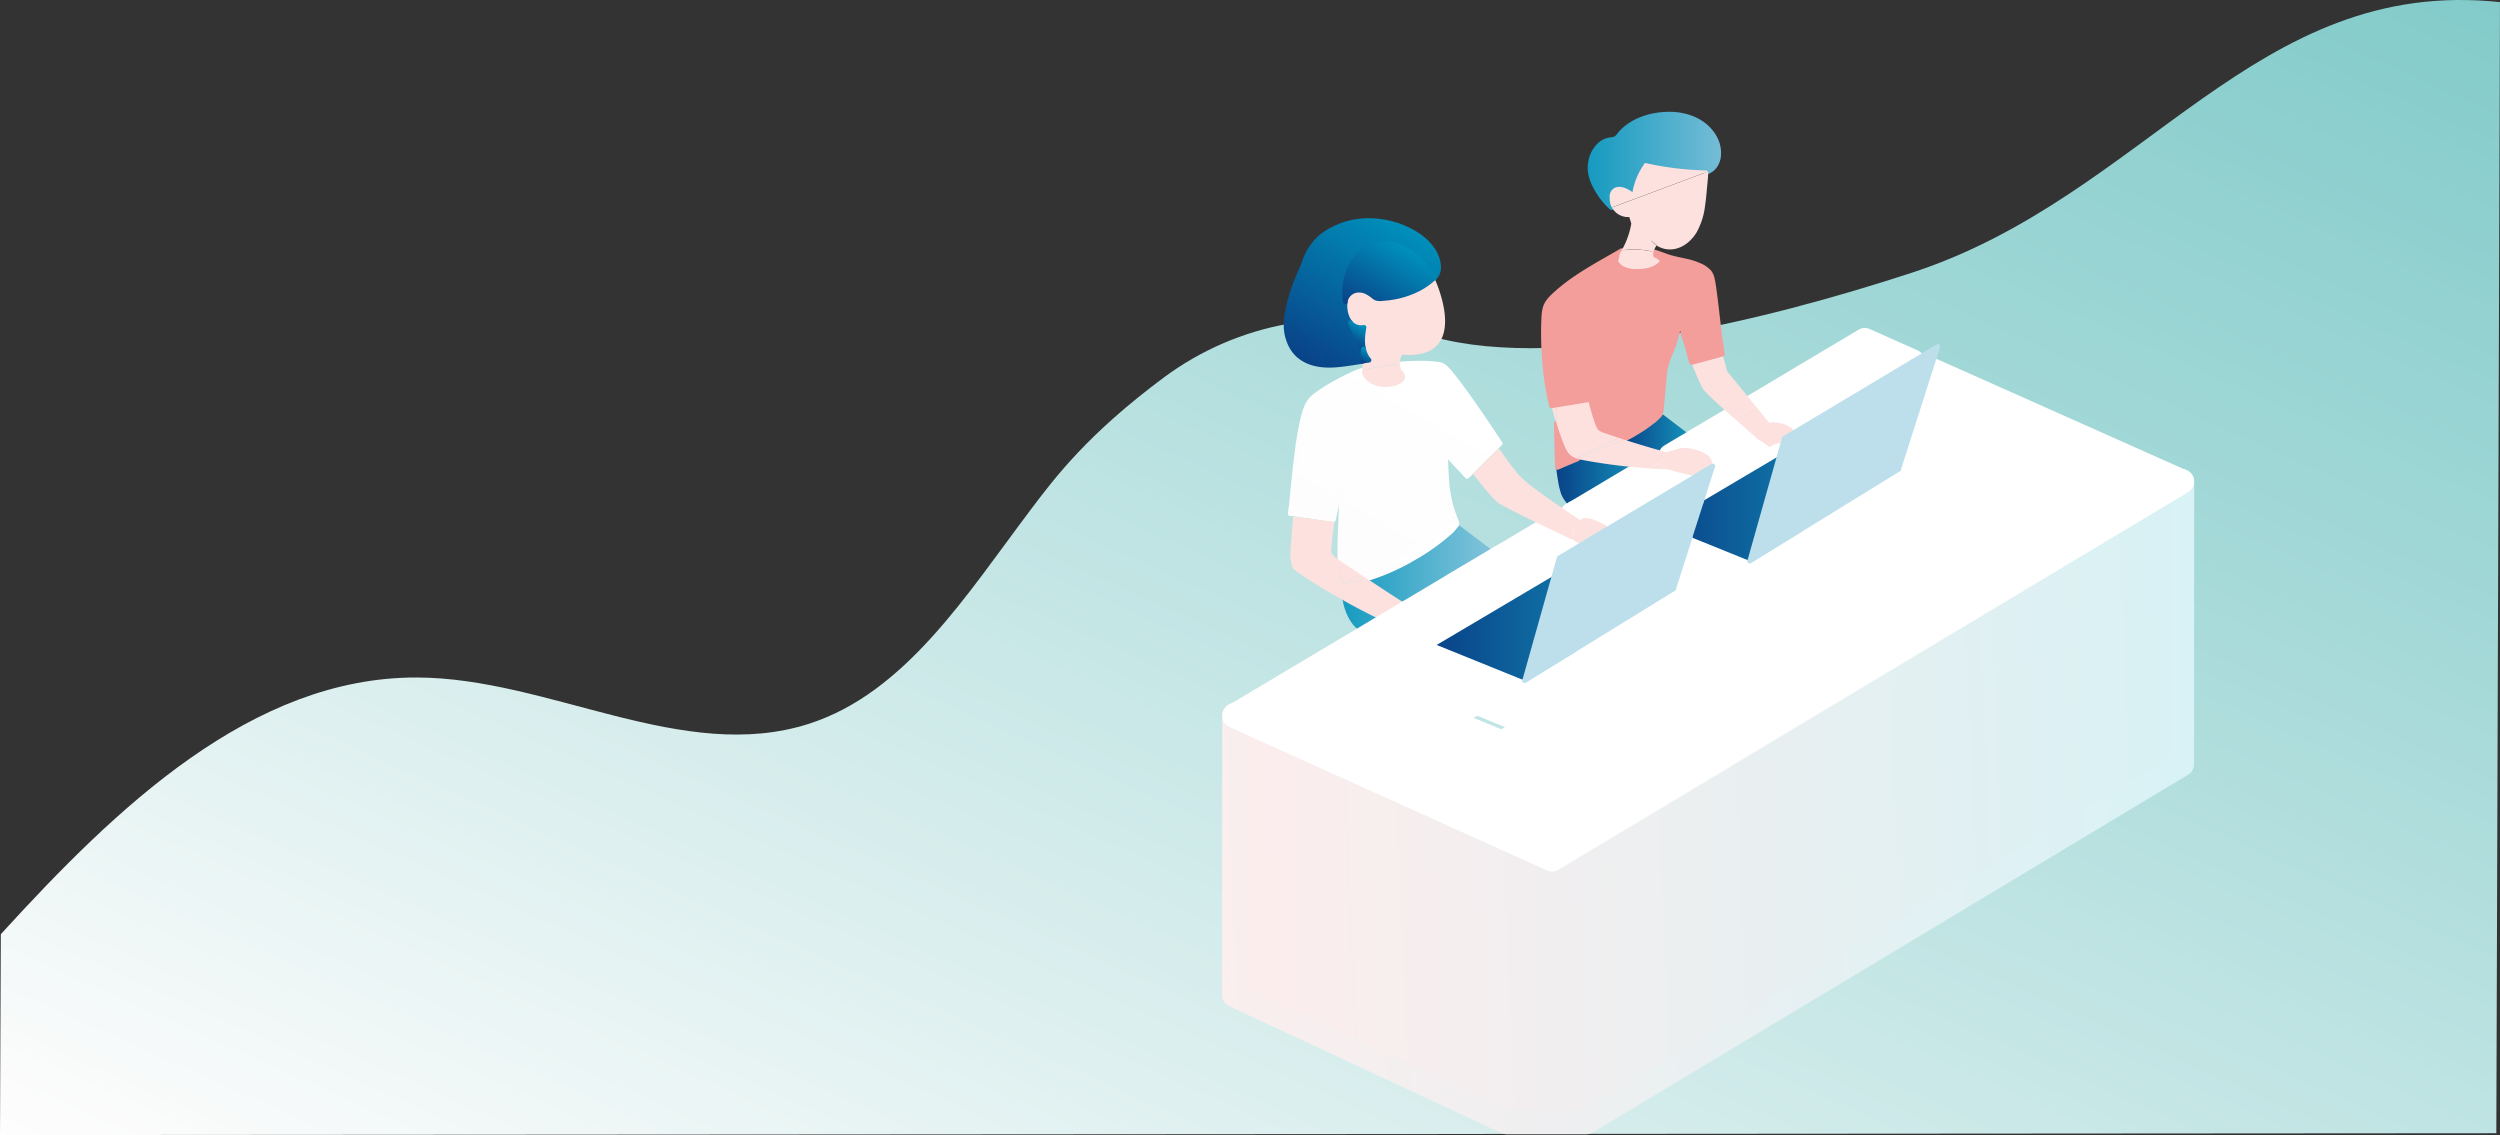 <svg xmlns="http://www.w3.org/2000/svg" xmlns:xlink="http://www.w3.org/1999/xlink" viewBox="0 0 1369.01 621.56"><rect x="0" y="0" width="1369.01" height="621.56" fill="#333333" stroke="none"/><defs><style>.cls-1{fill:url(#名称未設定グラデーション_10);}.cls-2{fill:none;}.cls-3{fill:url(#名称未設定グラデーション_53);}.cls-4{fill:url(#名称未設定グラデーション_53-2);}.cls-5{fill:url(#名称未設定グラデーション_53-3);}.cls-6{fill:url(#名称未設定グラデーション_53-4);}.cls-7{fill:url(#名称未設定グラデーション_117);}.cls-8{fill:url(#名称未設定グラデーション_117-2);}.cls-9{fill:#f49e9b;}.cls-10{fill:#fce1df;}.cls-11,.cls-12{stroke-miterlimit:10;stroke-width:0.84px;}.cls-11{fill:url(#名称未設定グラデーション_108);stroke:url(#名称未設定グラデーション_108-2);}.cls-12{fill:url(#名称未設定グラデーション_108-3);stroke:url(#名称未設定グラデーション_108-4);}.cls-13{fill:#fcdade;}.cls-14{fill:url(#名称未設定グラデーション_34);}.cls-15{fill:url(#名称未設定グラデーション_32);}.cls-16{fill:url(#名称未設定グラデーション_34-2);}.cls-17{fill:url(#名称未設定グラデーション_32-2);}.cls-18{fill:url(#名称未設定グラデーション_34-3);}.cls-19{fill:url(#名称未設定グラデーション_32-3);}.cls-20{fill:url(#名称未設定グラデーション_124);}.cls-21{fill:url(#名称未設定グラデーション_124-2);}.cls-22{fill:url(#名称未設定グラデーション_124-3);}.cls-23{fill:url(#名称未設定グラデーション_124-4);}.cls-24{fill:url(#名称未設定グラデーション_124-5);}.cls-25{fill:url(#名称未設定グラデーション_124-6);}.cls-26{fill:url(#名称未設定グラデーション_124-7);}.cls-27{fill:url(#名称未設定グラデーション_124-8);}.cls-28,.cls-29,.cls-33{stroke-linecap:round;stroke-linejoin:round;}.cls-28{stroke-width:13.12px;fill:url(#名称未設定グラデーション_43);stroke:url(#名称未設定グラデーション_46);}.cls-29{fill:#fff;stroke:#fff;stroke-width:13.44px;}.cls-30{fill:url(#名称未設定グラデーション_53-5);}.cls-31{fill:url(#名称未設定グラデーション_53-6);}.cls-32{fill:url(#名称未設定グラデーション_53-7);}.cls-33{fill:#bcdfeb;stroke:#bcdfeb;stroke-width:2.55px;}.cls-34{fill:url(#名称未設定グラデーション_53-8);}.cls-35{fill:url(#名称未設定グラデーション_53-9);}.cls-36{fill:url(#名称未設定グラデーション_53-10);}</style><linearGradient id="名称未設定グラデーション_10" x1="573.3" y1="864.71" x2="956.43" y2="-105.45" gradientTransform="matrix(1, 0.01, 0.01, 1.11, -11.51, -85.57)" gradientUnits="userSpaceOnUse"><stop offset="0" stop-color="#fffdfd"/><stop offset="0.04" stop-color="#fafbfb"/><stop offset="0.7" stop-color="#a4d9d8"/><stop offset="1" stop-color="#82cbca"/></linearGradient><linearGradient id="名称未設定グラデーション_53" x1="889.2" y1="238.78" x2="928.45" y2="238.78" gradientUnits="userSpaceOnUse"><stop offset="0" stop-color="#094388"/><stop offset="1" stop-color="#169bc0"/></linearGradient><linearGradient id="名称未設定グラデーション_53-2" x1="888.91" y1="238.78" x2="928.73" y2="238.78" xlink:href="#名称未設定グラデーション_53"/><linearGradient id="名称未設定グラデーション_53-3" x1="852.97" y1="265.96" x2="903.4" y2="265.96" xlink:href="#名称未設定グラデーション_53"/><linearGradient id="名称未設定グラデーション_53-4" x1="852.69" y1="265.97" x2="903.68" y2="265.97" xlink:href="#名称未設定グラデーション_53"/><linearGradient id="名称未設定グラデーション_117" x1="870.65" y1="88.09" x2="941.25" y2="88.09" gradientUnits="userSpaceOnUse"><stop offset="0" stop-color="#169bc0"/><stop offset="1" stop-color="#74bcd6"/></linearGradient><linearGradient id="名称未設定グラデーション_117-2" x1="870.23" y1="88.09" x2="941.67" y2="88.09" xlink:href="#名称未設定グラデーション_117"/><linearGradient id="名称未設定グラデーション_108" x1="732.75" y1="337.74" x2="819.72" y2="337.74" gradientTransform="translate(2.3 -0.54) rotate(0.03)" gradientUnits="userSpaceOnUse"><stop offset="0" stop-color="#169bc0"/><stop offset="1" stop-color="#88c6dc"/></linearGradient><linearGradient id="名称未設定グラデーション_108-2" x1="732.33" y1="337.55" x2="820.47" y2="337.55" xlink:href="#名称未設定グラデーション_108"/><linearGradient id="名称未設定グラデーション_108-3" x1="732.75" y1="311.26" x2="819.72" y2="311.26" xlink:href="#名称未設定グラデーション_108"/><linearGradient id="名称未設定グラデーション_108-4" x1="732.33" y1="311.53" x2="820.47" y2="311.53" xlink:href="#名称未設定グラデーション_108"/><linearGradient id="名称未設定グラデーション_34" x1="727.85" y1="304.61" x2="788.62" y2="199.34" gradientUnits="userSpaceOnUse"><stop offset="0" stop-color="#fefdfd"/><stop offset="1" stop-color="#fff"/></linearGradient><linearGradient id="名称未設定グラデーション_32" x1="727.64" y1="304.99" x2="788.85" y2="198.99" gradientUnits="userSpaceOnUse"><stop offset="0" stop-color="#fefcfc"/><stop offset="1" stop-color="#fff"/></linearGradient><linearGradient id="名称未設定グラデーション_34-2" x1="758.74" y1="322.74" x2="783.65" y2="279.61" xlink:href="#名称未設定グラデーション_34"/><linearGradient id="名称未設定グラデーション_32-2" x1="758.52" y1="323.11" x2="784.38" y2="278.32" xlink:href="#名称未設定グラデーション_32"/><linearGradient id="名称未設定グラデーション_34-3" x1="706.15" y1="281.04" x2="707.63" y2="278.46" xlink:href="#名称未設定グラデーション_34"/><linearGradient id="名称未設定グラデーション_32-3" x1="705.88" y1="281.51" x2="707.94" y2="277.94" xlink:href="#名称未設定グラデーション_32"/><linearGradient id="名称未設定グラデーション_124" x1="719.56" y1="199.88" x2="764.64" y2="121.8" gradientUnits="userSpaceOnUse"><stop offset="0" stop-color="#094388"/><stop offset="1" stop-color="#008fba"/></linearGradient><linearGradient id="名称未設定グラデーション_124-2" x1="719.31" y1="200.23" x2="764.82" y2="121.4" xlink:href="#名称未設定グラデーション_124"/><linearGradient id="名称未設定グラデーション_124-3" x1="748.89" y1="172.39" x2="769.61" y2="136.5" xlink:href="#名称未設定グラデーション_124"/><linearGradient id="名称未設定グラデーション_124-4" x1="748.69" y1="172.76" x2="769.83" y2="136.14" xlink:href="#名称未設定グラデーション_124"/><linearGradient id="名称未設定グラデーション_124-5" x1="740.6" y1="188.27" x2="746.08" y2="178.78" xlink:href="#名称未設定グラデーション_124"/><linearGradient id="名称未設定グラデーション_124-6" x1="740.38" y1="188.64" x2="746.29" y2="178.41" xlink:href="#名称未設定グラデーション_124"/><linearGradient id="名称未設定グラデーション_124-7" x1="746.08" y1="197.72" x2="749.12" y2="192.46" xlink:href="#名称未設定グラデーション_124"/><linearGradient id="名称未設定グラデーション_124-8" x1="745.87" y1="198.1" x2="749.34" y2="192.1" xlink:href="#名称未設定グラデーション_124"/><linearGradient id="名称未設定グラデーション_43" x1="669.85" y1="454.48" x2="1200.08" y2="431.64" gradientTransform="translate(2.3 -0.54) rotate(0.03)" gradientUnits="userSpaceOnUse"><stop offset="0" stop-color="#fdeded"/><stop offset="1" stop-color="#d8f1f4"/></linearGradient><linearGradient id="名称未設定グラデーション_46" x1="663.29" y1="454.76" x2="1206.63" y2="431.36" gradientTransform="translate(2.3 -0.54) rotate(0.03)" gradientUnits="userSpaceOnUse"><stop offset="0" stop-color="#faeeee"/><stop offset="1" stop-color="#d8f2f6"/></linearGradient><linearGradient id="名称未設定グラデーション_53-5" x1="907.87" y1="278.38" x2="1037.56" y2="278.38" gradientTransform="translate(2.3 -0.54) rotate(0.03)" xlink:href="#名称未設定グラデーション_53"/><linearGradient id="名称未設定グラデーション_53-6" x1="907.87" y1="273.55" x2="1037.56" y2="273.55" gradientTransform="translate(2.3 -0.54) rotate(0.03)" xlink:href="#名称未設定グラデーション_53"/><linearGradient id="名称未設定グラデーション_53-7" x1="907.87" y1="278.4" x2="1037.56" y2="278.4" gradientTransform="translate(2.3 -0.54) rotate(0.03)" xlink:href="#名称未設定グラデーション_53"/><linearGradient id="名称未設定グラデーション_53-8" x1="784.62" y1="343.94" x2="914.31" y2="343.94" gradientTransform="translate(2.3 -0.54) rotate(0.03)" xlink:href="#名称未設定グラデーション_53"/><linearGradient id="名称未設定グラデーション_53-9" x1="784.62" y1="343.95" x2="914.31" y2="343.95" gradientTransform="translate(2.3 -0.54) rotate(0.03)" xlink:href="#名称未設定グラデーション_53"/><linearGradient id="名称未設定グラデーション_53-10" x1="784.62" y1="339.1" x2="914.31" y2="339.1" gradientTransform="translate(2.3 -0.54) rotate(0.03)" xlink:href="#名称未設定グラデーション_53"/></defs><g id="レイヤー_2" data-name="レイヤー 2"><g id="レイヤー_1-2" data-name="レイヤー 1"><path class="cls-1" d="M.45,511.58C63.69,442.24,137.91,370.78,228.25,371c72.5.18,145.76,47.56,214.85,25.31,52.74-17,86.25-70.72,121.26-117.13,13.34-17.69,31.24-41.47,73-72.5,40.11-29.77,93.46-40.24,140.75-24.29,68.45,23.09,188.41-6.69,269.21-33.18C1175.13,107.3,1235-13.12,1369,1.17l-2,619.39-1367,1Z"/><path class="cls-2" d="M739.47,176.71a51.44,51.44,0,0,1-2.82-11.39C736.12,168.74,736.93,173.67,739.47,176.71Z"/><path class="cls-2" d="M771.12,335.36l25.44-15.16L771.29,335Z"/><path class="cls-3" d="M889.2,240.68q12.76,4.09,25.7,7.6v1.39l13.54-8.07-18-13.71-4.79,2.33C901,234.31,896,237,890.79,240Z"/><path class="cls-4" d="M889,241.5q12.76,4.11,25.71,7.61l-.63-.83v1.39a.86.86,0,0,0,1.28.74l13.54-8.07a.87.87,0,0,0,0-1.47l-18-13.72a.87.87,0,0,0-.87,0l-3.37,1.64A31.32,31.32,0,0,0,902,232a85.09,85.09,0,0,1-7.43,4.76,48,48,0,0,1-5.64,3c-1,.42-.56,2.08.46,1.65a46.56,46.56,0,0,0,5.28-2.77c2.67-1.56,5.32-3.15,7.83-4.95a34.08,34.08,0,0,1,4.81-3.41l3.58-1.74h-.87l18,13.71v-1.47l-13.53,8.06,1.29.74v-1.39a.88.88,0,0,0-.63-.82q-12.95-3.5-25.7-7.61C888.38,239.51,887.93,241.16,889,241.5Z"/><path class="cls-5" d="M867.58,252.08a32.1,32.1,0,0,1-3.62-.82l-11,4.6c.37,3.21.87,6.41,1.49,9.58a23.26,23.26,0,0,0,2,6.47c1.68,3.22,4.63,5.63,6.43,8.76l40.52-24.14A310.39,310.39,0,0,1,867.58,252.08Z"/><path class="cls-6" d="M867.81,251.26c-.76-.14-1.53-.29-2.28-.47a4.7,4.7,0,0,0-1.8-.36,2.92,2.92,0,0,0-.63.27l-3.72,1.56L852.75,255c-.32.13-.68.42-.63.82.29,2.49.64,5,1.07,7.43a39.28,39.28,0,0,0,1.7,7.2c1.56,4.14,5,6.88,7.25,10.62a.87.87,0,0,0,1.17.3L877,273.24l21.75-13,5.06-3a.87.87,0,0,0-.43-1.6,313,313,0,0,1-35.59-4.41c-1.08-.2-1.54,1.45-.46,1.65a318.9,318.9,0,0,0,36,4.48l-.43-1.6L889.26,264l-21.75,13-5.06,3,1.17.3c-2.12-3.57-5.58-6.25-7.08-10.2a37.93,37.93,0,0,1-1.62-6.73c-.44-2.47-.8-5-1.09-7.45l-.63.83,6.29-2.64,3.75-1.57a3.85,3.85,0,0,1,.89-.38s.52.24.72.29c.83.2,1.66.36,2.5.52C868.43,253.11,868.89,251.46,867.81,251.26Z"/><path class="cls-7" d="M882,105c.36-.71,3.36-5.88,11.91.2a38.57,38.57,0,0,1,6.85-16,170.17,170.17,0,0,0,33.87,4.11l.46.67.28-.11c4.53-1.74,6.39-7.4,5.71-12.2-1-6.86-5.92-12.76-12.08-15.92s-13.38-3.82-20.25-3c-8.47,1-17,4.55-22.29,11.23a7.18,7.18,0,0,1-1.41,1.5c-1.06.75-2.46.77-3.74,1-7.06,1.27-11,9.37-10.68,16.53.3,6.71,6.74,16.21,11.79,20.63l.2-.07a8.92,8.92,0,0,1-1.18-4.54C881.52,107.87,881.2,106.72,882,105Z"/><path class="cls-8" d="M883.13,105.68a3.73,3.73,0,0,1,2.13-1.87c2.77-1,5.9,1,8,2.52a1.27,1.27,0,0,0,1.85-.76,38.56,38.56,0,0,1,6.73-15.7l-1.42.58a174.16,174.16,0,0,0,34.2,4.16L933.58,94l.46.66a1.3,1.3,0,0,0,1.43.58c3.94-1.47,6.23-5.1,6.85-9.16a18.64,18.64,0,0,0-2.93-12.53c-5.52-8.77-15.84-12.47-25.84-12.32-9.73.14-20.23,3.33-26.92,10.73-.78.86-1.47,2.13-2.5,2.71s-2.45.5-3.6.77a12.32,12.32,0,0,0-5.2,2.68,18,18,0,0,0-5.68,11c-.74,4.82.52,9.22,2.74,13.5a42.29,42.29,0,0,0,9.17,12,1.28,1.28,0,0,0,1.23.33l.2-.08a1.29,1.29,0,0,0,.76-1.85,8.45,8.45,0,0,1-1-4.06,7,7,0,0,1,.38-3.25c.67-1.47-1.5-2.75-2.18-1.27a11.69,11.69,0,0,0,.62,9.85l.75-1.85-.2.08,1.23.32a40.07,40.07,0,0,1-7.58-9.37c-1.92-3.2-3.75-6.89-3.86-10.7A17.46,17.46,0,0,1,875.14,82a11.25,11.25,0,0,1,4-3.4c1.81-.91,3.82-.75,5.66-1.47,2.06-.82,3.21-3,4.74-4.52a26.86,26.86,0,0,1,5.35-4,36.87,36.87,0,0,1,12.53-4.31c9.1-1.49,19.44-.2,26.38,6.36,3.31,3.13,5.89,7.44,6.21,12.06.27,3.91-1.17,8.61-5.16,10.1l1.42.58a2.23,2.23,0,0,0-2-1.3c-1.54-.06-3.09-.09-4.63-.17-3.17-.16-6.34-.41-9.49-.75A168.11,168.11,0,0,1,901.14,88a1.32,1.32,0,0,0-1.42.58,40,40,0,0,0-7,16.3l1.85-.75c-2.78-1.94-6.5-3.92-10-2.77a6.35,6.35,0,0,0-3.64,3C880.22,105.85,882.39,107.13,883.13,105.68Z"/><path class="cls-9" d="M873.73,232.79a7.32,7.32,0,0,0,1.43,2.63,7.49,7.49,0,0,0,3,1.59c2.67.92,5.35,1.81,8,2.7l19.51-9.49c1.19-1,2.37-2.14,3.54-3.37l.57-2.63q.79-8.73,1.6-17.47a42,42,0,0,1,.9-6.32,50.73,50.73,0,0,1,2.94-7.78c2.08-4.86,3.86-13.21,5.32-18.29l.49,4.06c-.22,3.43,1.68,7.22,2.58,10.54q1.27,4.75,2.56,9.51l1.57.12c1.68,0,2.75-.54,4.54-1.1l9.39-2.88,1.56-.56-.49-2.94-3.6-28.7c-.35-2.77-.7-5.54-1.21-8.28a11.74,11.74,0,0,0-1.79-4.9,12.35,12.35,0,0,0-4.11-3.13c-6.49-3.56-13.21-3.34-20.11-6a46,46,0,0,0-6.5-2.18c-.34,1.17-.4,2.28.22,2.85a6.77,6.77,0,0,0,1.73.9l1.52,1.24c-3,3.57-8.14,4.44-12.81,4.38a16,16,0,0,1-6.65-1.21,7.67,7.67,0,0,1-3.41-3.11l.89-4c.25-.43.5-.84.75-1.25l.32-.58c-13.32,7.87-25.76,13.89-37,24.49a19.15,19.15,0,0,0-4,4.7c-1.27,2.39-1.5,5.17-1.64,7.88-.78,15,.65,33.43,4.19,48l2.83-.46,15.74-30.62c.13,8.37,2.5,27.73,2.5,27.73-4.65.68-13.66,2.14-18.24,2.89l-.24.46v.87l17.74-2.89A119.85,119.85,0,0,0,873.73,232.79Z"/><path class="cls-9" d="M872.52,233.12c.72,1.94,1.63,3.52,3.57,4.43a61.46,61.46,0,0,0,6.64,2.34c1.25.41,2.93,1.39,4.2.85.43-.17.84-.4,1.25-.6l12.54-6.1,4.92-2.39a6.41,6.41,0,0,0,1-.54,22.21,22.21,0,0,0,2.42-2.23A5,5,0,0,0,910.5,227a15.24,15.24,0,0,0,.6-3.05c.26-2.51.46-5,.69-7.53s.47-5.17.71-7.76a56.82,56.82,0,0,1,.93-7.48c1.05-4.67,3.52-8.92,4.88-13.51,1.28-4.3,2.25-8.69,3.48-13l-2.47-.34.4,3.28a37.92,37.92,0,0,0,.64,5.19c.64,2.43,1.61,4.75,2.26,7.18l2.38,8.8a1.28,1.28,0,0,0,1.21.92,12.2,12.2,0,0,0,2.7,0,32.86,32.86,0,0,0,5.39-1.56c3.11-.95,6.25-1.83,9.3-2.94a1.3,1.3,0,0,0,.88-1.55c-1.64-9.87-2.61-19.89-3.85-29.82-.37-2.88-.71-5.77-1.19-8.64-.4-2.4-.83-4.94-2.37-6.91a15.86,15.86,0,0,0-6-4.16,38.27,38.27,0,0,0-7.47-2.4c-2.88-.65-5.8-1.17-8.64-2-3.09-.92-6-2.27-9.14-3.08a1.28,1.28,0,0,0-1.55.88c-.46,1.76-.47,3.59,1.28,4.61a10.35,10.35,0,0,1,1.48.77l1,.85V142c-2.49,2.84-6.23,3.78-9.87,4-3.86.2-8.81.08-11-3.65l.12,1,.56-2.46a11.44,11.44,0,0,1,.29-1.29,12.47,12.47,0,0,1,1-1.74,1.26,1.26,0,0,0-1.72-1.72c-12.34,7.28-25.25,13.79-36,23.47-2.55,2.3-5.13,4.69-6.29,8-1.08,3.12-1,6.62-1.15,9.89a185.26,185.26,0,0,0,.67,21.59,161,161,0,0,0,3.71,23.52,1.29,1.29,0,0,0,1.55.89c1.2-.2,2.94-.07,3.64-1.18.3-.47.52-1,.77-1.5l3.55-6.9L867,196.13l2.23-4.33-2.35-.64c.16,9.25,1.38,18.55,2.5,27.73l.93-1.21c-3.73.54-7.46,1.14-11.19,1.74l-5.41.87c-.76.13-1.78.1-2.3.72a3,3,0,0,0-.51,2.1,1.28,1.28,0,0,0,1.59,1.22l17.74-2.89-1.55-.88a122.92,122.92,0,0,0,3.85,12.56c.55,1.51,3,.86,2.43-.67a122.92,122.92,0,0,1-3.85-12.56,1.29,1.29,0,0,0-1.55-.88l-17.74,2.89,1.6,1.21v-.47c-.14.2-.17.22-.1.09a1.59,1.59,0,0,1,.16-.32l-.75.58c6.08-1,12.16-2,18.25-2.88a1.24,1.24,0,0,0,.92-1.22c-1.12-9.18-2.34-18.48-2.5-27.73a1.27,1.27,0,0,0-2.35-.64l-13.76,26.76-2,3.86.75-.58-2.82.46,1.55.88a169.29,169.29,0,0,1-4.35-41.12,66.17,66.17,0,0,1,.51-10.06c.58-3.48,2.43-5.82,4.93-8.17A105.9,105.9,0,0,1,868.47,150c6.61-4.13,13.48-7.82,20.18-11.78l-1.72-1.72a11.42,11.42,0,0,0-1.41,3.08c-.2.91-.43,1.82-.62,2.73-.25,1.24.59,2.19,1.44,3a10.22,10.22,0,0,0,4.59,2.54,24.87,24.87,0,0,0,10.38.23,14.21,14.21,0,0,0,8.51-4.36,1.27,1.27,0,0,0,0-1.79c-.48-.39-1-.81-1.44-1.18a6.91,6.91,0,0,0-1.2-.64c-.94-.43-.75-1-.51-2l-1.55.88c2.62.68,5.06,1.7,7.6,2.59a60.4,60.4,0,0,0,7.4,1.91c4.78,1,10.26,2.06,14.08,5.36,1.9,1.64,2.32,4.11,2.73,6.47.5,2.88.84,5.79,1.21,8.7q1.07,8.54,2.14,17.08c.55,4.39,1.05,8.79,1.77,13.16l.88-1.55c-2.9,1-5.88,1.89-8.83,2.8a52.29,52.29,0,0,1-5.13,1.58,9.81,9.81,0,0,1-2.76,0l1.22.93-2.25-8.32c-.66-2.45-1.58-4.81-2.27-7.25-.74-2.61-.74-5.51-1.07-8.21a1.27,1.27,0,0,0-2.48-.33c-1.83,6.44-3.06,13.08-5.74,19.25a38.89,38.89,0,0,0-3.29,11.65c-.45,4.32-.8,8.65-1.2,13-.18,2-.24,4.06-.54,6a9.54,9.54,0,0,1-.53,2.46c.07-.14-.26.13-.5.37l-1,.94a13,13,0,0,1-1.55,1.42,5.62,5.62,0,0,1-.78.38l-10,4.84-8.75,4.26,1-.13q-3.46-1.14-6.93-2.31a13.6,13.6,0,0,1-2.91-1.16,4.65,4.65,0,0,1-1.74-2.57C874.39,231,872,231.6,872.52,233.12Z"/><path class="cls-9" d="M860.11,249.31c-2-1.64-3.05-4.09-4-6.48-1.44-3.62-2.72-7.31-3.88-11,.12,8.93.37,20.84.74,24.06l10.1-4.91A10.1,10.1,0,0,1,860.11,249.31Z"/><path class="cls-9" d="M861,248.42c-2.23-1.94-3.24-4.77-4.27-7.45-1.2-3.13-2.28-6.3-3.29-9.5a1.26,1.26,0,0,0-2.47.33q.09,7.09.28,14.17c.09,3.29.1,6.62.46,9.89a1.28,1.28,0,0,0,1.9,1.09L863.7,252c1.08-.52.62-1.95-.3-2.3a9.21,9.21,0,0,1-2.4-1.32c-1.26-1-3.06.77-1.78,1.78a13,13,0,0,0,3.51,2l-.3-2.31-10.09,4.91,1.89,1.09c-.36-3.27-.37-6.6-.46-9.89q-.19-7.08-.28-14.17l-2.48.34c1.1,3.5,2.29,7,3.63,10.37,1.1,2.8,2.25,5.67,4.58,7.69C860.43,251.26,862.23,249.48,861,248.42Z"/><path class="cls-9" d="M868.13,191.16l-15.74,30.62c4.58-.75,13.59-2.21,18.24-2.89C870.63,218.89,868.26,199.53,868.13,191.16Z"/><path class="cls-9" d="M867,190.52l-13.76,26.76-2,3.86a1.27,1.27,0,0,0,1.42,1.85c6.08-1,12.16-2,18.25-2.88a1.24,1.24,0,0,0,.92-1.22c-1.12-9.18-2.34-18.48-2.5-27.73a1.26,1.26,0,0,0-2.52,0c.16,9.25,1.38,18.55,2.5,27.73l.93-1.21c-6.09.88-12.17,1.89-18.25,2.88l1.42,1.85,13.76-26.75,2-3.86C870,190.36,867.78,189.08,867,190.52Z"/><path class="cls-9" d="M863.07,251,853,255.86l11-4.6Z"/><path class="cls-9" d="M862.43,249.86l-8.83,4.3-1.26.61a1.26,1.26,0,0,0,1,2.31l9.61-4,1.37-.58a1.31,1.31,0,0,0,.93-1.21,1.29,1.29,0,0,0-.93-1.22c-.3-.09-.59-.19-.89-.3a1.26,1.26,0,0,0-1.55.88,1.29,1.29,0,0,0,.88,1.55c.3.11.59.21.89.3V250l-9.61,4-1.37.58,1,2.3,8.83-4.3,1.26-.61a1.27,1.27,0,0,0,.46-1.72A1.3,1.3,0,0,0,862.43,249.86Z"/><path class="cls-9" d="M889.2,240.68l1.59-.67c5.23-3.06,10.16-5.7,14.92-9.79l-19.51,9.49Z"/><path class="cls-9" d="M889.53,241.89a58.57,58.57,0,0,0,7.51-4.07,68.4,68.4,0,0,0,9.56-6.71c1.15-1-.31-2.57-1.52-2L888,237.43l-2.45,1.19a1.27,1.27,0,0,0,.3,2.3l3,1c1.55.5,2.21-1.93.67-2.43l-3-1,.3,2.3,17.07-8.29,2.45-1.2-1.53-2a66,66,0,0,1-9.05,6.31,54.23,54.23,0,0,1-6.91,3.82A1.31,1.31,0,0,0,888,241,1.28,1.28,0,0,0,889.53,241.89Z"/><path class="cls-10" d="M904.28,131.7a10.5,10.5,0,0,0,2.85,2.75l.1-.15Z"/><path class="cls-10" d="M905.46,137.9a12.32,12.32,0,0,1,1.67-3.45,10.5,10.5,0,0,1-2.85-2.75l3,2.6-.1.15a13.51,13.51,0,0,0,10.55,1.75c4.87-1.2,8.89-4.83,11.44-9.14a39.37,39.37,0,0,0,4.51-14.24c.41-2.72.69-5.46.92-8.2.33-3.91.7-6.3.85-10.22l-.27-.38-52.47,19.61a10,10,0,0,0,9.49,5.21l1.1,3.57A44,44,0,0,1,888,137.16l.12-.07A45,45,0,0,1,905.46,137.9Z"/><path class="cls-10" d="M934.67,93.35a170.17,170.17,0,0,1-33.87-4.11,38.57,38.57,0,0,0-6.85,16c-8.55-6.08-11.55-.91-11.91-.2-.84,1.68-.52,2.83-.56,4a8.92,8.92,0,0,0,1.18,4.54L935.13,94Z"/><path class="cls-10" d="M887,139l-.89,4a7.67,7.67,0,0,0,3.41,3.11,16,16,0,0,0,6.65,1.21c4.67.06,9.8-.81,12.81-4.38l-1.52-1.24a6.77,6.77,0,0,1-1.73-.9c-.62-.57-.56-1.68-.22-2.85a45,45,0,0,0-17.32-.81l-.12.07-.32.58C887.45,138.15,887.2,138.56,887,139Z"/><path class="cls-11" d="M752.93,345.7l7.45-4.35c-8.16-3.66-16.82-8.15-24.71-12.56C738,340.84,745.37,349,752.93,345.7Z"/><path class="cls-12" d="M748.64,316.91c8.46,5.58,18,11.83,23.73,15.46-.25.69-.63,1.6-1.08,2.6l25.27-14.77,25.08-14.95-23.72-17.92-.47.24C794.14,293,771.85,310.05,748.64,316.91Z"/><path class="cls-13" d="M706.51,282.65l.18-1.32h0C706.61,281.74,706.56,282.17,706.51,282.65Z"/><path class="cls-14" d="M797.45,287.57a2.85,2.85,0,0,0,.42-1c-3.34-9.46-5.78-12.6-6.22-38.25l11.74,12.63,18.1-18S794.7,201.67,789.66,200s-20.17-.88-20.17-.88l-2.84.26a15.22,15.22,0,0,0,.61,3.12c9.7,8.9-16.79,15-21.39,1.64l.06-1.31-1.65.43s-15.72,6.58-25.27,14.4c-6.16,5-8.57,22.79-12.39,63.68h0a15.85,15.85,0,0,1,.46-3.16l-.42,3.17,23.45,3.39c1.8-8,3.65-15.94,4.76-19.32-.54,18.44-1.71,30.19-1.13,41.61,2.47,1.68,6.57,4.41,11.3,7.54Z"/><path class="cls-15" d="M798.53,288.21a2.77,2.77,0,0,0,.46-2.27c-.15-.5-.36-1-.53-1.48-.31-.83-.63-1.67-.94-2.51-.6-1.64-1.19-3.3-1.68-5a70,70,0,0,1-2.33-14.32c-.37-4.77-.51-9.56-.6-14.35l-2.15.89,11.74,12.63a1.27,1.27,0,0,0,1.78,0L820.13,246l2.25-2.24a1.27,1.27,0,0,0,.2-1.53q-7.37-11.34-15.15-22.43c-3.55-5.06-7.15-10.12-11-14.92a41.87,41.87,0,0,0-4.12-4.6,7.82,7.82,0,0,0-4.58-2.08,73.42,73.42,0,0,0-12.22-.58c-3,0-5.87.15-8.81.44-.62.07-1.32.53-1.26,1.26a9.5,9.5,0,0,0,.78,3.75c.31.5.85.85,1.2,1.32a3.09,3.09,0,0,1,.75,2,2.78,2.78,0,0,1-.73,1.48,6.74,6.74,0,0,1-2.2,1.49,16,16,0,0,1-13.73-.54,9.78,9.78,0,0,1-3.05-2.6,11.12,11.12,0,0,1-1.07-1.82,3.05,3.05,0,0,1-.15-1.65,1.27,1.27,0,0,0-1.6-1.21,31.46,31.46,0,0,0-5.43,2.11q-4.85,2.23-9.52,4.81a88.36,88.36,0,0,0-11,7,15.11,15.11,0,0,0-3.71,3.73c-2.09,3.17-3.14,7-4,10.7a177.13,177.13,0,0,0-3.12,18.73c-1.38,10.84-2.4,21.72-3.42,32.59a1.26,1.26,0,0,0,.92,1.22h0a1.29,1.29,0,0,0,1.6-1.22c.07-.65.13-1.31.23-2a1.9,1.9,0,0,0,.07-.46c0-.35.41-.51-.21.16l-2.15-.89-.42,3.17a1.25,1.25,0,0,0,.92,1.22l20.54,3,2.91.42a1.28,1.28,0,0,0,1.55-.88c1.46-6.44,2.73-13,4.76-19.31l-2.47-.34c-.25,8.18-.7,16.34-1,24.51-.14,3.25-.24,6.49-.26,9.74,0,1.53,0,3.05,0,4.58,0,.72,0,1.44.08,2.17a2.08,2.08,0,0,0,1.09,2c3.61,2.44,7.23,4.84,10.86,7.24a1.27,1.27,0,0,0,1.28,0l17.67-9.1L791.57,292l6.51-3.35c1.44-.74.17-2.92-1.27-2.18l-17.67,9.11-28.2,14.52-6.51,3.35h1.28q-5.67-3.75-11.31-7.53L735,307c-.69-13.84.72-27.77,1.13-41.61a1.27,1.27,0,0,0-2.48-.33c-2,6.29-3.3,12.87-4.76,19.31l1.55-.88-20.53-3-2.92-.43.93,1.22.42-3.17c.15-1.1-1.46-1.63-2.15-.89-.84.91-.71,2.94-.83,4.05l1.59-1.21h0l.93,1.22c.9-9.64,1.82-19.27,3-28.88.78-6.51,1.62-13,3-19.44.81-3.84,1.75-7.87,3.59-11.26a9.45,9.45,0,0,1,2.21-3,56.63,56.63,0,0,1,9.45-6.47c3.66-2.15,7.43-4.11,11.27-5.92,1.15-.54,2.3-1.07,3.46-1.58.31-.14.61-.28.92-.4s.1,0-.1,0l1.65-.43-1.59-1.22a6.54,6.54,0,0,0,1.13,4.1,12,12,0,0,0,3.06,3.28,16.22,16.22,0,0,0,8.33,2.9c4.25.38,11.45-.52,13.18-5.26a4.72,4.72,0,0,0-.19-3.54,7.29,7.29,0,0,0-1-1.68,6.16,6.16,0,0,1-.82-.88,8,8,0,0,1-.39-2.37l-1.27,1.26a102.22,102.22,0,0,1,18-.21,26.42,26.42,0,0,1,4.32.68c.35.09.44.17.26.07l.27.15a2.18,2.18,0,0,1,.48.36,33.09,33.09,0,0,1,3.76,4c7.71,9.24,14.38,19.42,21.06,29.41q2.82,4.21,5.6,8.46l.19-1.53-15.84,15.78L802.5,260h1.78l-11.74-12.63a1.27,1.27,0,0,0-2.15.89c.2,11.08.44,22.46,4.22,33,.32.9.65,1.79,1,2.68.18.5.37,1,.55,1.49.08.23.17.46.25.7a2.09,2.09,0,0,1,.13.35c.07.4.32-.48-.17.42C795.57,288.36,797.75,289.63,798.53,288.21Z"/><path class="cls-16" d="M748.64,316.91c23.21-6.86,45.5-23.87,48.81-29.34l-52.38,27Z"/><path class="cls-17" d="M749,318.13a120.54,120.54,0,0,0,26.14-11.61,117.16,117.16,0,0,0,18.48-13,25.05,25.05,0,0,0,4.93-5.3c.7-1.13-.65-2.28-1.72-1.73l-17.67,9.11-28.2,14.52-6.51,3.35a1.28,1.28,0,0,0,0,2.18L748,318c1.36.9,2.63-1.28,1.28-2.18l-3.57-2.36v2.18l17.67-9.1L791.57,292l6.51-3.35-1.72-1.72a21.55,21.55,0,0,1-3.82,4.14,84.58,84.58,0,0,1-7.33,5.88,137.54,137.54,0,0,1-22,13,107,107,0,0,1-14.86,5.72A1.26,1.26,0,0,0,749,318.13Z"/><path class="cls-18" d="M706.65,281.32h0l.42-3.17A15.85,15.85,0,0,0,706.65,281.32Z"/><path class="cls-19" d="M706.31,282.54h0a1.27,1.27,0,0,0,.67,0,.94.94,0,0,0,.43-.23,1,1,0,0,0,.33-.35,1.3,1.3,0,0,0,.17-.64l.37-2.77,0-.4a1.19,1.19,0,0,0-.5-1,1.28,1.28,0,0,0-2,.83c-.05.21-.08.42-.11.63-.13.89-.24,1.79-.33,2.69a1.26,1.26,0,0,0,.37.9,1.35,1.35,0,0,0,.89.37,1.33,1.33,0,0,0,.89-.37,1.46,1.46,0,0,0,.37-.9c.07-.68.15-1.37.24-2.06l0,.33c0-.23.06-.47.1-.7a1.46,1.46,0,0,1,.09-.36l-.13.3v0l-.19.25h0l-.25.19h0l-.3.13h0l-1.59-1.22-.37,2.78-.05.39,1.59-1.22h0a.94.94,0,0,0-.5,0,.82.82,0,0,0-.47.15,1.28,1.28,0,0,0-.58.75,1.32,1.32,0,0,0,.13,1A1.2,1.2,0,0,0,706.31,282.54Z"/><path class="cls-10" d="M767.88,194.27c39,2.92,17.59-42,17.59-42l-.08-.13c-.21.21-.42.41-.64.6-8,7.17-18.9,10.54-29.63,10.84a4.35,4.35,0,0,1-2.9-1.13,16.27,16.27,0,0,0-2.69-1.92c-4.3-2.94-10.38-1.87-12.36,2.85a9,9,0,0,0-.52,1.94,51.44,51.44,0,0,0,2.82,11.39,7.36,7.36,0,0,0,7.46,2.57c-.26,2.06-1.34,6.95-.28,11.76.58-1.74,1.21-3.47,1.75-5.22,1.08-3.51,1.8-7.25,1-10.83.78,3.58.06,7.32-1,10.83-.54,1.75-1.17,3.48-1.75,5.22a13.86,13.86,0,0,0,3,6.19l-3.49.54-.24,5a138.22,138.22,0,0,1,20.72-3.45A8.16,8.16,0,0,1,767.88,194.27Z"/><path class="cls-10" d="M767.26,202.48a15.22,15.22,0,0,1-.61-3.12,138.22,138.22,0,0,0-20.72,3.45l-.06,1.31C750.47,217.52,777,211.38,767.26,202.48Z"/><path class="cls-20" d="M745.2,196.34a38.14,38.14,0,0,1,1.25-4.69l.06-1.09a69.38,69.38,0,0,1-7-13.85c-2.54-3-3.35-8-2.82-11.39-3.81-30.94,27.18-46.53,48.74-13.18a7.15,7.15,0,0,0,2.37-6.53c-.57-7.76-6.54-14.14-13.24-18.11-13.24-7.83-30.46-9.29-43.73-2.52-9.76,4-15.11,12.84-17.06,20.06-6.55,13.74-10.94,29.29-9.25,37.06.95,4.31,2.62,8.65,5.88,11.85,3.75,3.68,9.24,5.46,14.64,5.86s10.79-.43,16.12-1.25l5-.79.28-6.12A38.14,38.14,0,0,0,745.2,196.34Z"/><path class="cls-21" d="M746.43,196.68c.39-1.94,1.36-3.92,1.35-5.91,0-1-.81-1.85-1.32-2.69-.73-1.19-1.42-2.39-2.08-3.62a62.73,62.73,0,0,1-3.16-6.75,14.41,14.41,0,0,0-.64-1.65c-.22-.4-.58-.75-.83-1.14a13,13,0,0,1-1.33-3,15.16,15.16,0,0,1-.56-5.95c.19-1.8-.24-3.73-.24-5.56a33.2,33.2,0,0,1,1.43-10,22.72,22.72,0,0,1,10-13.14,19.39,19.39,0,0,1,15.73-1.38c8.44,2.71,14.85,9.76,19.55,17a1.3,1.3,0,0,0,2,.26c2.61-2.61,3.11-5.71,2.52-9.26a20.43,20.43,0,0,0-3.6-8.4c-3.79-5.32-9.36-9.08-15.28-11.67-12.09-5.29-26.44-6.07-38.57-.45a38.64,38.64,0,0,0-8.14,4.72,30.46,30.46,0,0,0-5.91,6.4,33.75,33.75,0,0,0-3.83,7.25c-.48,1.25-.78,2.56-1.35,3.76-.77,1.67-1.51,3.34-2.21,5a100.15,100.15,0,0,0-6.25,19.9c-1,5.48-1.2,10.68.65,16a21.74,21.74,0,0,0,5.12,8.52,21.33,21.33,0,0,0,8.61,5c7.37,2.33,15.19,1.25,22.67.1l5.78-.9a1.31,1.31,0,0,0,.94-1.24l.29-6.12c.07-1.49-2.09-1.68-2.52-.34A42.71,42.71,0,0,0,744,196c-.32,1.61,2.15,2.3,2.47.68a45.07,45.07,0,0,1,1.26-4.69l-2.52-.34-.29,6.12.94-1.24c-12.16,1.9-30.2,5.9-37.52-7.47a24.31,24.31,0,0,1-2.63-14.92,79.19,79.19,0,0,1,4.62-17.64q1.79-4.89,4-9.6c1-2.18,1.58-4.51,2.63-6.69A28.87,28.87,0,0,1,727,128.39a41.53,41.53,0,0,1,8.05-3.9,40.18,40.18,0,0,1,8.83-2.19,46.89,46.89,0,0,1,18.37,1.39c6.45,1.79,12.87,4.85,17.72,9.54a22.11,22.11,0,0,1,5.51,8,15.69,15.69,0,0,1,1,4.78,6.4,6.4,0,0,1-2,5.2l2,.26c-4.57-7-10.54-13.7-18.35-17.12-5.56-2.43-11.92-3-17.63-.75A23.69,23.69,0,0,0,738,145.93a32.89,32.89,0,0,0-2.7,9.82,37.43,37.43,0,0,0-.24,5.6c0,1,.09,2,.19,3a24,24,0,0,1,0,2.94,17.68,17.68,0,0,0,1.43,7.21c.47,1.08,1.18,2,1.74,3,.63,1.17,1,2.57,1.55,3.79a70,70,0,0,0,4.19,7.95l.63,1c.08.13.61.85.47.43a2.9,2.9,0,0,1-.05,1c-.31,1.47-.91,2.91-1.21,4.41S746.11,198.3,746.43,196.68Z"/><path class="cls-22" d="M736.65,165.32a9,9,0,0,1,.52-1.94c2-4.72,8.06-5.79,12.36-2.85a16.27,16.27,0,0,1,2.69,1.92,4.35,4.35,0,0,0,2.9,1.13c10.73-.3,21.64-3.67,29.63-10.84.22-.19.43-.39.64-.6C763.83,118.79,732.84,134.38,736.65,165.32Z"/><path class="cls-23" d="M737.89,165.66a6.26,6.26,0,0,1,6.25-5.48,7.93,7.93,0,0,1,4.19,1.11,24.68,24.68,0,0,1,2.32,1.49,11,11,0,0,0,2.24,1.6c1.74.74,3.67.46,5.49.3a56.93,56.93,0,0,0,5.82-.8,49.37,49.37,0,0,0,11-3.47,39.69,39.69,0,0,0,11.1-7.36,1.3,1.3,0,0,0,.2-1.55c-6.23-9.57-15.84-19.19-28-19.32-9.43-.11-17.25,6.17-20.83,14.63a36.54,36.54,0,0,0-2.25,18.51c.19,1.62,2.76,1.64,2.57,0-1.12-9.35.77-19.79,8.26-26.17,6.77-5.75,16.06-5.38,23.49-1.12,6.08,3.49,10.81,8.95,14.59,14.76l.2-1.55c-5.87,5.59-13.66,8.86-21.57,10.28a52.79,52.79,0,0,1-6.16.71,6.66,6.66,0,0,1-2.67-.12,13.28,13.28,0,0,1-2.48-1.78c-2.83-1.87-5.7-3.16-9.16-2.54a8.65,8.65,0,0,0-7,7.19C735.13,166.6,737.6,167.29,737.89,165.66Z"/><path class="cls-24" d="M746.45,191.65c.07-.2.13-.41.2-.61-1.06-4.81,0-9.7.28-11.76a7.36,7.36,0,0,1-7.46-2.57,69.38,69.38,0,0,0,7,13.85Z"/><path class="cls-25" d="M747.69,192a3.1,3.1,0,0,0,.25-1,4.85,4.85,0,0,0-.17-.91,17.17,17.17,0,0,1-.23-1.91,25.3,25.3,0,0,1,0-3.59c.12-1.8.44-3.57.68-5.35.12-.9-.91-1.37-1.63-1.24a6.35,6.35,0,0,1-6.21-2.24,1.29,1.29,0,0,0-2.14,1.25,72.4,72.4,0,0,0,7.16,14.16l-.18-.65-.05,1.09c-.08,1.65,2.49,1.65,2.57,0,0-.3,0-.61,0-.92a3.09,3.09,0,0,0-.72-1.68q-1.35-2.15-2.57-4.38a64.63,64.63,0,0,1-3.78-8.3l-2.14,1.25a8.9,8.9,0,0,0,8.7,2.89l-1.62-1.23c0-.24,0,.22,0,.27l-.09.55c0,.37-.11.74-.16,1.11-.15,1-.28,2-.36,3a25.46,25.46,0,0,0,.41,7.13v-.68l-.19.61C744.71,192.89,747.19,193.56,747.69,192Z"/><path class="cls-26" d="M746.65,191c-.07.2-.13.41-.2.61l-.28,6.12,3.49-.54A13.86,13.86,0,0,1,746.65,191Z"/><path class="cls-27" d="M745.41,190.7a5,5,0,0,0-.26,1.38l-.07,1.39-.16,3.48,0,.82a1.23,1.23,0,0,0,.51,1,1.34,1.34,0,0,0,1.12.23l3.49-.54a1.25,1.25,0,0,0,.89-.9,1.31,1.31,0,0,0-.33-1.25l-.3-.37c-.1-.12-.1-.13,0,0l-.15-.19-.46-.68a13.71,13.71,0,0,1-.79-1.46l-.17-.36c.12.26-.06-.17-.08-.21-.1-.25-.18-.49-.27-.74-.17-.52-.31-1-.43-1.59a1.3,1.3,0,0,0-1.58-.9,1.33,1.33,0,0,0-.9,1.58,15.53,15.53,0,0,0,3.34,6.76l.57-2.15-3.5.54,1.63,1.24.26-5.5c0-.16,0-.32,0-.49a.45.45,0,0,1,0-.11s0-.07,0,.09,0,0,.06-.07l.1-.31a1.29,1.29,0,0,0-.9-1.58A1.33,1.33,0,0,0,745.41,190.7Z"/><path class="cls-10" d="M771.29,335l-10.91,6.38.4.17,10.34-6.16Z"/><path class="cls-10" d="M735.29,319.59h-.09A98.7,98.7,0,0,1,733.77,307c-1.59-1.07-2.51-1.71-2.49-1.74s-1.83-1.55-2.17-2.67a10,10,0,0,1,0-3c0-.05.85-8,1.52-13.73l-22.48-3c-.54,5.54-1.25,14.69-1.53,20.64a20.4,20.4,0,0,0,1.3,7.5c.58,1.35,12.75,9.4,27.73,17.76a43.36,43.36,0,0,1-.79-9Z"/><path class="cls-10" d="M772.37,332.37c-5.72-3.63-15.27-9.88-23.73-15.46a71.14,71.14,0,0,1-13.35,2.68l-.41.21a43.36,43.36,0,0,0,.79,9c7.89,4.41,16.55,8.9,24.71,12.56L771.29,335C771.74,334,772.12,333.06,772.37,332.37Z"/><path class="cls-10" d="M735.29,319.59l9.78-5c-4.73-3.13-8.83-5.86-11.3-7.54a98.7,98.7,0,0,0,1.43,12.59Z"/><path class="cls-10" d="M735.29,319.59a71.14,71.14,0,0,0,13.35-2.68l-3.57-2.36Z"/><polygon class="cls-28" points="1194.98 263.44 1194.59 263.67 1194.7 263.72 849.9 470.53 676.02 392.02 676.45 391.77 675.84 391.5 675.75 544.94 825.07 614.55 868.78 614.55 1194.9 418.59 1194.98 263.44"/><path class="cls-29" d="M1194.59,263.67,1057.15,202.4,1039.71,257h0l-53.89,33.17-27.65,17v0h0l0,0h0L925.53,294l-9.1,28.46,0,0h0l-53.88,33.17-27.66,17h0l0,0h0l-48.1-19.47,64.32-38.09,2.7-9.59-2.7,9.59.08,0,2.69-9.52,15-9a39.35,39.35,0,0,1-5-2.17c-1.75.66-3,1.07-3,1.07s-5.57-2.63-12.59-6l-26.55,15.82.21.16L796.56,320.2l-25.44,15.16c-1.71,3.8-4.22,8.76-4.22,8.76q-3-1.2-6.12-2.6l-84.33,50.25,173.32,78Zm-372,143.12L792,394.22l1.31-.64-1.5-.62,17-8.34L838,396.57l-1.2.69,1.39.57Z"/><path class="cls-29" d="M975.25,246.59l0,0-.87,3,.09,0Z"/><path class="cls-29" d="M879,290.46l52.69-31.53c-2.21-.37-14.48-3.23-16.72-4.2l0,2.35c-2-.06-4-.13-6-.23l-45.77,24.47c-.11-.22-.24-.43-.37-.65l-2,1.18,6.78,4.51C870.34,286,875.36,288.4,879,290.46Z"/><path class="cls-29" d="M976.9,235a20.75,20.75,0,0,1,4,2.77L1047.32,198l-26.16-11.66-60,35.77,9.66,11.82A16.08,16.08,0,0,1,976.9,235Z"/><path class="cls-29" d="M925.27,248.16c4.7.85,10.37,3.11,9.62,5.64a17.73,17.73,0,0,1-1.72,4.23l4.76-2.85-6.3,19.71,42.7-25.29.87-3c-3.6-2.79-7.78-6-10.36-7.69l-2.37,1.48c.08,0-6.14-5.3-12.94-11.3L928.45,241.6l3.74,2.87Z"/><path class="cls-29" d="M914.91,249.76l5.14-1.74a12.59,12.59,0,0,1,5.22.14l6.92-3.69-3.74-2.87-13.54,8.07Z"/><path class="cls-29" d="M909,256.85c-1.88-.09-3.75-.2-5.62-.32l-40.52,24.14c.13.22.26.43.37.65Z"/><polygon class="cls-29" points="821.85 305.41 821.64 305.25 796.56 320.2 821.85 305.41"/><path class="cls-29" d="M771.12,335.36l-10.34,6.16q3.12,1.39,6.12,2.6S769.41,339.16,771.12,335.36Z"/><polygon class="cls-29" points="849.9 470.53 1194.7 263.72 1194.59 263.67 849.77 469.74 676.45 391.77 676.02 392.02 849.9 470.53"/><path class="cls-10" d="M945.85,203.39l-2.27-8.21-16.91,4.56c1.25,3.23,4.58,11.28,5.73,12.88.18,1.26,9.06,9.32,17.13,16.42l11.61-6.92Z"/><path class="cls-10" d="M964.84,238.86l-1.05-.66,1.2-3a15.93,15.93,0,0,1,5.81-1.24l-9.66-11.82L949.53,229c6.8,6,13,11.31,12.94,11.3Z"/><path class="cls-10" d="M849.87,223.49c.7,2.79,1.5,5.56,2.36,8.31-.05-3.68-.08-6.84-.08-8.69Z"/><path class="cls-10" d="M914.39,249.93l.18-.06.34-.2v-1.39q-12.95-3.48-25.7-7.6L864,251.26a32.1,32.1,0,0,0,3.62.82,310.39,310.39,0,0,0,35.82,4.45l11-6.55Z"/><path class="cls-10" d="M860.11,249.31a10.1,10.1,0,0,0,3,1.64l23.13-11.24c-2.69-.89-5.37-1.78-8-2.7a7.49,7.49,0,0,1-3-1.59,7.32,7.32,0,0,1-1.43-2.63,119.85,119.85,0,0,1-3.84-12.57l-17.74,2.89c0,1.85,0,5,.08,8.69,1.16,3.72,2.44,7.41,3.88,11C857.06,245.22,858.13,247.67,860.11,249.31Z"/><path class="cls-10" d="M886.2,239.71,863.07,251l.89.31,25.24-10.58Z"/><path class="cls-10" d="M914.67,253.83l-5.65,3c2,.1,4,.17,6,.23l0-2.35-.22-.1Z"/><path class="cls-10" d="M914.91,249.76v-.09l-.34.2Z"/><path class="cls-10" d="M914.4,250l-11,6.55c1.87.12,3.74.23,5.62.32l5.65-3Z"/><path class="cls-10" d="M934.89,253.8c.75-2.53-4.92-4.79-9.62-5.64l-10.33,5.52v1c2.24,1,14.51,3.83,16.72,4.2l1.5-.9A17.73,17.73,0,0,0,934.89,253.8Z"/><path class="cls-10" d="M937.32,254.47c.7-2.87-1.47-5-3.8-6.23a24.27,24.27,0,0,0-4.37-1.74c-1.53-.46-3.65-1.24-5.15-.51-2.47,1.2-4.86,2.6-7.28,3.89l-3.05,1.63a2.51,2.51,0,0,0-1.25,2.17v1a2.63,2.63,0,0,0,1.85,2.43,59.36,59.36,0,0,0,9.4,2.57q2.6.63,5.2,1.2.86.19,1.74.36a3.69,3.69,0,0,0,2.83-.49c.32-.19.66-.37,1-.58a4.17,4.17,0,0,0,1.44-1.85,24.74,24.74,0,0,0,1.46-3.9c.93-3.12-3.94-4.45-4.86-1.34a13.48,13.48,0,0,1-1.47,3.63l.91-.9-1.51.9,2-.26c-2.81-.49-5.59-1.2-8.35-1.88a54.9,54.9,0,0,1-8.37-2.32l1.85,2.43v-1l-1.25,2.18,10.33-5.52-1.94.25a25.85,25.85,0,0,1,5.75,1.69,11.53,11.53,0,0,1,1.2.64l.52.33c.38.26-.06-.07.11.1l.37.37c-.24-.24-.07-.25,0,0s-.12-.51,0-.06c0-.16.08-1,0-.54a2.52,2.52,0,1,0,4.86,1.34Z"/><path class="cls-10" d="M925.27,248.16a12.59,12.59,0,0,0-5.22-.14l-5.14,1.74,0,3.92Z"/><path class="cls-10" d="M925.94,245.73a16.93,16.93,0,0,0-6.14-.25,20.43,20.43,0,0,0-2.51.82l-3,1a2.58,2.58,0,0,0-1.85,2.43l0,3.92a2.55,2.55,0,0,0,3.79,2.18l9-4.83,1.28-.69a2.55,2.55,0,0,0,.91-3.45A2.58,2.58,0,0,0,924,246l-9,4.83-1.29.69,3.79,2.17,0-3.92-1.85,2.43,2.86-1c.82-.28,1.64-.61,2.48-.83.1,0,.62-.1.12,0s.08,0,.19,0a9.55,9.55,0,0,1,1.07,0c.41,0,.82,0,1.23.09l.37,0h-.09l.79.13a2.73,2.73,0,0,0,1.94-.25,2.52,2.52,0,0,0-.6-4.61Z"/><path class="cls-10" d="M914.39,249.93v0l.17-.11Z"/><path class="cls-10" d="M911.87,249.93v0a2.47,2.47,0,0,0,.34,1.27,2.54,2.54,0,0,0,2.18,1.25,2.48,2.48,0,0,0,1.27-.35l.15-.09h0a1.9,1.9,0,0,0,.7-.65,1.79,1.79,0,0,0,.45-.86l.09-.67a1.8,1.8,0,0,0-.21-1,1.28,1.28,0,0,0-.33-.56,1.9,1.9,0,0,0-.7-.65l-.61-.25a2.54,2.54,0,0,0-1.34,0l-.18.06a2.82,2.82,0,0,0-1.5,1.16,1.77,1.77,0,0,0-.3.94,1.89,1.89,0,0,0,0,1l.26.6a2.53,2.53,0,0,0,.9.91l.6.25a2.54,2.54,0,0,0,1.34,0l.18-.06-1.94-4.61-.15.1h0l3.8,2.18v0a1.8,1.8,0,0,0-.21-1,2,2,0,0,0-.52-.81,1.85,1.85,0,0,0-.81-.52,2,2,0,0,0-1-.22l-.67.09a2.61,2.61,0,0,0-1.11.65l-.39.51A2.48,2.48,0,0,0,911.87,249.93Z"/><path class="cls-10" d="M914.67,253.83l.06.8.22.1v-1Z"/><path class="cls-10" d="M912.15,253.83l.06.77v0h0l.09.67.25.6.4.51s.49.38.51.4h0l0,0,.14.06a2.44,2.44,0,0,0,1.27.34,2.47,2.47,0,0,0,1.27-.34,2.54,2.54,0,0,0,1.25-2.18v-1a2.5,2.5,0,0,0-1.25-2.17,2.45,2.45,0,0,0-1.27-.35,2.48,2.48,0,0,0-1.27.35l-.27.14a2,2,0,0,0-.71.65,2,2,0,0,0-.45.86,1.89,1.89,0,0,0,0,1,1.85,1.85,0,0,0,.29.94l.4.51a2.5,2.5,0,0,0,1.11.65l.67.09a2.54,2.54,0,0,0,1.27-.34l.27-.15-3.79-2.18v1l3.79-2.17-.22-.11,1.25,2.18-.06-.8a2.43,2.43,0,0,0-1.55-2.3,1.9,1.9,0,0,0-1-.22l-.67.09a2.41,2.41,0,0,0-1.11.65l-.4.51A2.54,2.54,0,0,0,912.15,253.83Z"/><path class="cls-10" d="M914.4,250l.27,3.85.27-.15,0-3.92-.34.11Z"/><path class="cls-10" d="M911.88,250l.24,3.37,0,.48a2.57,2.57,0,0,0,.34,1.27,2.64,2.64,0,0,0,.91.91,2.61,2.61,0,0,0,2.54,0l.27-.15a2.51,2.51,0,0,0,1.25-2.18l0-3.43v-.49a2.5,2.5,0,0,0-.34-1.28,1.83,1.83,0,0,0-.65-.7,1.75,1.75,0,0,0-.86-.45,2.54,2.54,0,0,0-1.34,0,5.78,5.78,0,0,0-1.12.47,2.64,2.64,0,0,0-1.15,1.51,2.58,2.58,0,0,0,.25,1.94,2.55,2.55,0,0,0,1.51,1.16,2.58,2.58,0,0,0,1.94-.26l.18-.1-.61.25.34-.11-3.19-2.43,0,3.43v.49l1.25-2.17-.27.14,3.79,2.18-.24-3.38,0-.47a2.7,2.7,0,0,0-.74-1.79,2.59,2.59,0,0,0-1.78-.73,2.55,2.55,0,0,0-1.79.73A2.51,2.51,0,0,0,911.88,250Z"/><path class="cls-10" d="M977.1,240l3.83-2.29a20.75,20.75,0,0,0-4-2.77,16.08,16.08,0,0,0-6.1-1l.66.81-6.62,4.11c2.58,1.7,6.76,4.9,10.36,7.69L977,240l-1.84,6.54,0,0Z"/><path class="cls-10" d="M978.37,242.21l3.84-2.3c1.27-.76,1.8-2.91.51-4a21,21,0,0,0-5.15-3.41,18.18,18.18,0,0,0-6.77-1.12,2.54,2.54,0,0,0-2.3,1.55,2.6,2.6,0,0,0,.52,2.76l.65.8.51-4-6.61,4.12a2.55,2.55,0,0,0,0,4.35c3.37,2.23,6.89,5,9.84,7.29a2.67,2.67,0,0,0,2.46.65,2.57,2.57,0,0,0,1.76-1.76l1.84-6.54a2.52,2.52,0,1,0-4.86-1.34l-1.84,6.54a2.61,2.61,0,0,0,1.15,2.84l.06.05c1.33,1,3.31-.11,3.7-1.51l1.85-6.56a2.52,2.52,0,0,0-4.86-1.34l-1.85,6.56,3.71-1.51-.06,0,1.16,2.85,1.84-6.54a2.52,2.52,0,1,0-4.86-1.34l-1.84,6.54,4.21-1.12c-3.56-2.75-7.11-5.58-10.87-8.07V241l6.62-4.12a2.57,2.57,0,0,0,.51-4l-.66-.8-1.78,4.31a13.88,13.88,0,0,1,5.15.83c.57.19-.06,0-.07,0a3.24,3.24,0,0,0,.38.21c.29.16.57.34.84.52.76.52,1.38,1,2,1.53l.51-4-3.83,2.29a2.52,2.52,0,0,0,2.54,4.36Z"/><path class="cls-10" d="M970.8,233.94a15.93,15.93,0,0,0-5.81,1.24l-1.2,3,1.05.66,6.62-4.11Z"/><path class="cls-10" d="M970.8,231.42a19.76,19.76,0,0,0-4.46.64,16.11,16.11,0,0,0-1.89.63,3.32,3.32,0,0,0-1.24.7,2.59,2.59,0,0,0-.65,1.12l-.06.14-1.14,2.88-.09.67a1.8,1.8,0,0,0,.21,1,2.54,2.54,0,0,0,1,1.21c.36.21.71.43,1.06.66a2.46,2.46,0,0,0,2.54,0l5.78-3.6.84-.52a2.47,2.47,0,0,0,1.2-1.84,2.64,2.64,0,0,0-.69-2.12l-.66-.8a2.52,2.52,0,0,0-1.78-.74,2.53,2.53,0,0,0-2.52,2.52,2.87,2.87,0,0,0,.74,1.79l.65.8.51-4-5.78,3.6-.83.52h2.54q-.51-.34-1.05-.66l1.16,2.84,1.2-3-1.76,1.76a16.58,16.58,0,0,1,4-1.09l-.67.09a16.1,16.1,0,0,1,1.84-.14,2.53,2.53,0,0,0,0-5.05Z"/><path class="cls-10" d="M867.69,286.36c3.14,2.1,5.13,3.45,5,3.53-2,1.69-6.06,3.41-8.9,4.47a39.35,39.35,0,0,0,5,2.17L879,290.46C875.36,288.4,870.34,286,867.69,286.36Z"/><path class="cls-10" d="M866.42,288.53c1.15.77,2.3,1.54,3.43,2.33.34.23.67.46,1,.7s-.37-.36-.1-.08c.47.48-.39-.53-.47-.93l.25-1.94a.9.9,0,0,1,.36-.47c.16-.12.15-.11,0,0l-.33.22c-.33.23-.66.43-1,.63-.72.42-1.46.8-2.21,1.15l-1.12.52-.56.24-.19.08c-.77.32-1.54.62-2.31.91a2.58,2.58,0,0,0-1.81,2.1,2.5,2.5,0,0,0,1.2,2.51c1.15.6,2.34,1.12,3.54,1.61s2.67,1.27,4.07.55c.58-.3,1.13-.68,1.69-1l6.63-4,1.81-1.09a2.54,2.54,0,0,0,0-4.35,55.14,55.14,0,0,0-6.61-3.2,13.21,13.21,0,0,0-5.95-1.24,2.57,2.57,0,0,0-2.52,2.52,2.54,2.54,0,0,0,2.52,2.52,6,6,0,0,1,1.12,0c.6,0-.56-.12.05,0l.58.12a20.36,20.36,0,0,1,2.86.94l.34.13.07,0,.68.3,1.46.7c1,.48,1.92,1,2.86,1.52v-4.35l-10.15,6.07,1.94-.25-1.34-.5-.64-.26-.27-.11c-.74-.32-1.47-.66-2.19-1l-.6,4.61c1.82-.69,3.63-1.43,5.39-2.26a16.4,16.4,0,0,0,4.55-2.81,2.6,2.6,0,0,0,0-3.7,7.88,7.88,0,0,0-1.25-1c-1.38-1-2.8-1.93-4.22-2.88a2.54,2.54,0,0,0-3.45.91A2.57,2.57,0,0,0,866.42,288.53Z"/><polygon class="cls-29" points="974.34 249.6 958.12 307.16 958.16 307.18 958.18 307.17 974.42 249.56 974.34 249.6"/><polygon class="cls-30" points="974.34 249.6 958.12 307.16 958.16 307.18 958.18 307.17 974.42 249.56 974.34 249.6"/><polygon class="cls-29" points="1039.72 256.98 1039.69 256.97 985.83 290.15 1039.72 256.98"/><polygon class="cls-31" points="1039.72 256.98 1039.69 256.97 985.83 290.15 1039.72 256.98"/><polygon class="cls-29" points="931.63 274.89 925.53 293.98 958.12 307.16 974.34 249.6 931.63 274.89"/><polygon class="cls-32" points="931.63 274.89 925.53 293.98 958.12 307.16 974.34 249.6 931.63 274.89"/><polygon class="cls-33" points="1061.21 189.7 1047.32 198.01 1057.15 202.4 1061.21 189.7"/><path class="cls-33" d="M974.42,249.56l2.64-1.57-1.81-1.4Z"/><polygon class="cls-33" points="958.18 307.19 985.83 290.15 958.18 307.17 958.18 307.19"/><path class="cls-33" d="M985.77,242.83l9.23-5.46,44.69,19.6h0l17.44-54.56-9.83-4.39-66.39,39.73C983.12,239.52,985.36,241.68,985.77,242.83Z"/><path class="cls-33" d="M975.25,246.59l1.81,1.4,8.71-5.16c-.41-1.15-2.65-3.31-4.84-5.09L977.1,240Z"/><path class="cls-33" d="M985.77,242.83a1,1,0,0,1,.06.16c.31,1.31-3.58,8.66-3.78,8.72a60.26,60.26,0,0,1-5-3.72l-2.64,1.57-16.24,57.61,27.65-17L1039.69,257,995,237.37Z"/><path class="cls-33" d="M982.05,251.71c.2-.06,4.09-7.41,3.78-8.72a1,1,0,0,0-.06-.16L977.06,248A60.26,60.26,0,0,0,982.05,251.71Z"/><path class="cls-10" d="M837.74,265.48a55.57,55.57,0,0,1-5.68-5c-2.52-2.65-9.08-11.71-11.35-15l-14.12,14c1.61,2.06,10.25,13,13.53,15.65,2.22,1.78,17,9,28.07,14.36l12.72-7.58C853.25,276.73,843.63,270.21,837.74,265.48Z"/><path class="cls-10" d="M863.79,294.36a11.76,11.76,0,0,1-2-1.28l-.33-4.69,5.66-1.91a2.59,2.59,0,0,1,.58-.12l-6.78-4.51-12.72,7.58c7,3.37,12.59,6,12.59,6S862,295,863.79,294.36Z"/><path class="cls-10" d="M867.69,286.36a2.59,2.59,0,0,0-.58.12l-5.66,1.91.33,4.69a11.76,11.76,0,0,0,2,1.28c2.84-1.06,7-2.78,8.9-4.47C872.82,289.81,870.83,288.46,867.69,286.36Z"/><polygon class="cls-29" points="851.05 315.09 834.83 372.65 834.88 372.67 834.9 372.65 851.13 315.04 851.05 315.09"/><polygon class="cls-34" points="851.05 315.09 834.83 372.65 834.88 372.67 834.9 372.65 851.13 315.04 851.05 315.09"/><polygon class="cls-29" points="786.73 353.18 834.83 372.65 851.05 315.09 786.73 353.18"/><polygon class="cls-35" points="786.73 353.18 834.83 372.65 851.05 315.09 786.73 353.18"/><polygon class="cls-29" points="916.43 322.47 916.41 322.45 862.55 355.63 916.43 322.47"/><polygon class="cls-36" points="916.43 322.47 916.41 322.45 862.55 355.63 916.43 322.47"/><path class="cls-33" d="M931.63,274.89l6.3-19.71L933.17,258c-.37.56-.77.93-1.18,1l-.32-.05L879,290.46c1.18.67,2.22,1.3,3,1.79,1.23.81,1.58,2.83,1.39,4.39a5.8,5.8,0,0,1,1.48.77c2.51,1.88,2.85,5.45,3,8.58a12.6,12.6,0,0,1-.27,3.79l28.89,12.68,0,0,9.1-28.46L910,287.7Z"/><polygon class="cls-33" points="834.89 372.67 862.55 355.63 834.9 372.65 834.89 372.67"/><path class="cls-33" d="M868.18,304.39a8.56,8.56,0,0,1-5.57-1.14l11-5.23c-1.6-.42-3.25-.93-4.8-1.49l-15,9L851.13,315l18.17-10.76Z"/><path class="cls-33" d="M873.63,298l-11,5.23a8.56,8.56,0,0,0,5.57,1.14l1.12-.11,2.42-1.43,15.8,6.93a12.6,12.6,0,0,0,.27-3.79c-.12-3.13-.46-6.7-3-8.58a5.8,5.8,0,0,0-1.48-.77,3.64,3.64,0,0,1-.57,1.66C881.84,299.55,877.9,299.13,873.63,298Z"/><path class="cls-33" d="M933.17,258l-1.5.9.32.05C932.4,259,932.8,258.59,933.17,258Z"/><path class="cls-33" d="M877.11,296.37a13.73,13.73,0,0,1,6.23.27c.19-1.56-.16-3.58-1.39-4.39-.75-.49-1.79-1.12-3-1.79l-10.15,6.07c1.55.56,3.2,1.07,4.8,1.49Z"/><path class="cls-33" d="M877.11,296.37,873.63,298c4.27,1.11,8.21,1.53,9.14.28a3.64,3.64,0,0,0,.57-1.66A13.73,13.73,0,0,0,877.11,296.37Z"/><polygon class="cls-33" points="910.01 287.7 925.53 293.98 931.63 274.89 910.01 287.7"/><path class="cls-33" d="M886.59,311.58c-1.26,1.47-3.38,1.78-5.31,2a2,2,0,0,1-1.17-.11,1.93,1.93,0,0,1-.62-.68,26.2,26.2,0,0,1-2.88-6.13,3.85,3.85,0,0,0-1.18-2.13,3.06,3.06,0,0,0-1.46-.46,22.88,22.88,0,0,0-4.67.21L851.13,315,834.9,372.66l27.65-17,53.86-33.18-28.89-12.68A4.43,4.43,0,0,1,886.59,311.58Z"/><path class="cls-33" d="M869.3,304.28a22.88,22.88,0,0,1,4.67-.21,3.06,3.06,0,0,1,1.46.46,3.85,3.85,0,0,1,1.18,2.13,26.2,26.2,0,0,0,2.88,6.13,1.93,1.93,0,0,0,.62.68,2,2,0,0,0,1.17.11c1.93-.22,4.05-.53,5.31-2a4.43,4.43,0,0,0,.93-1.8l-15.8-6.93Z"/></g></g></svg>